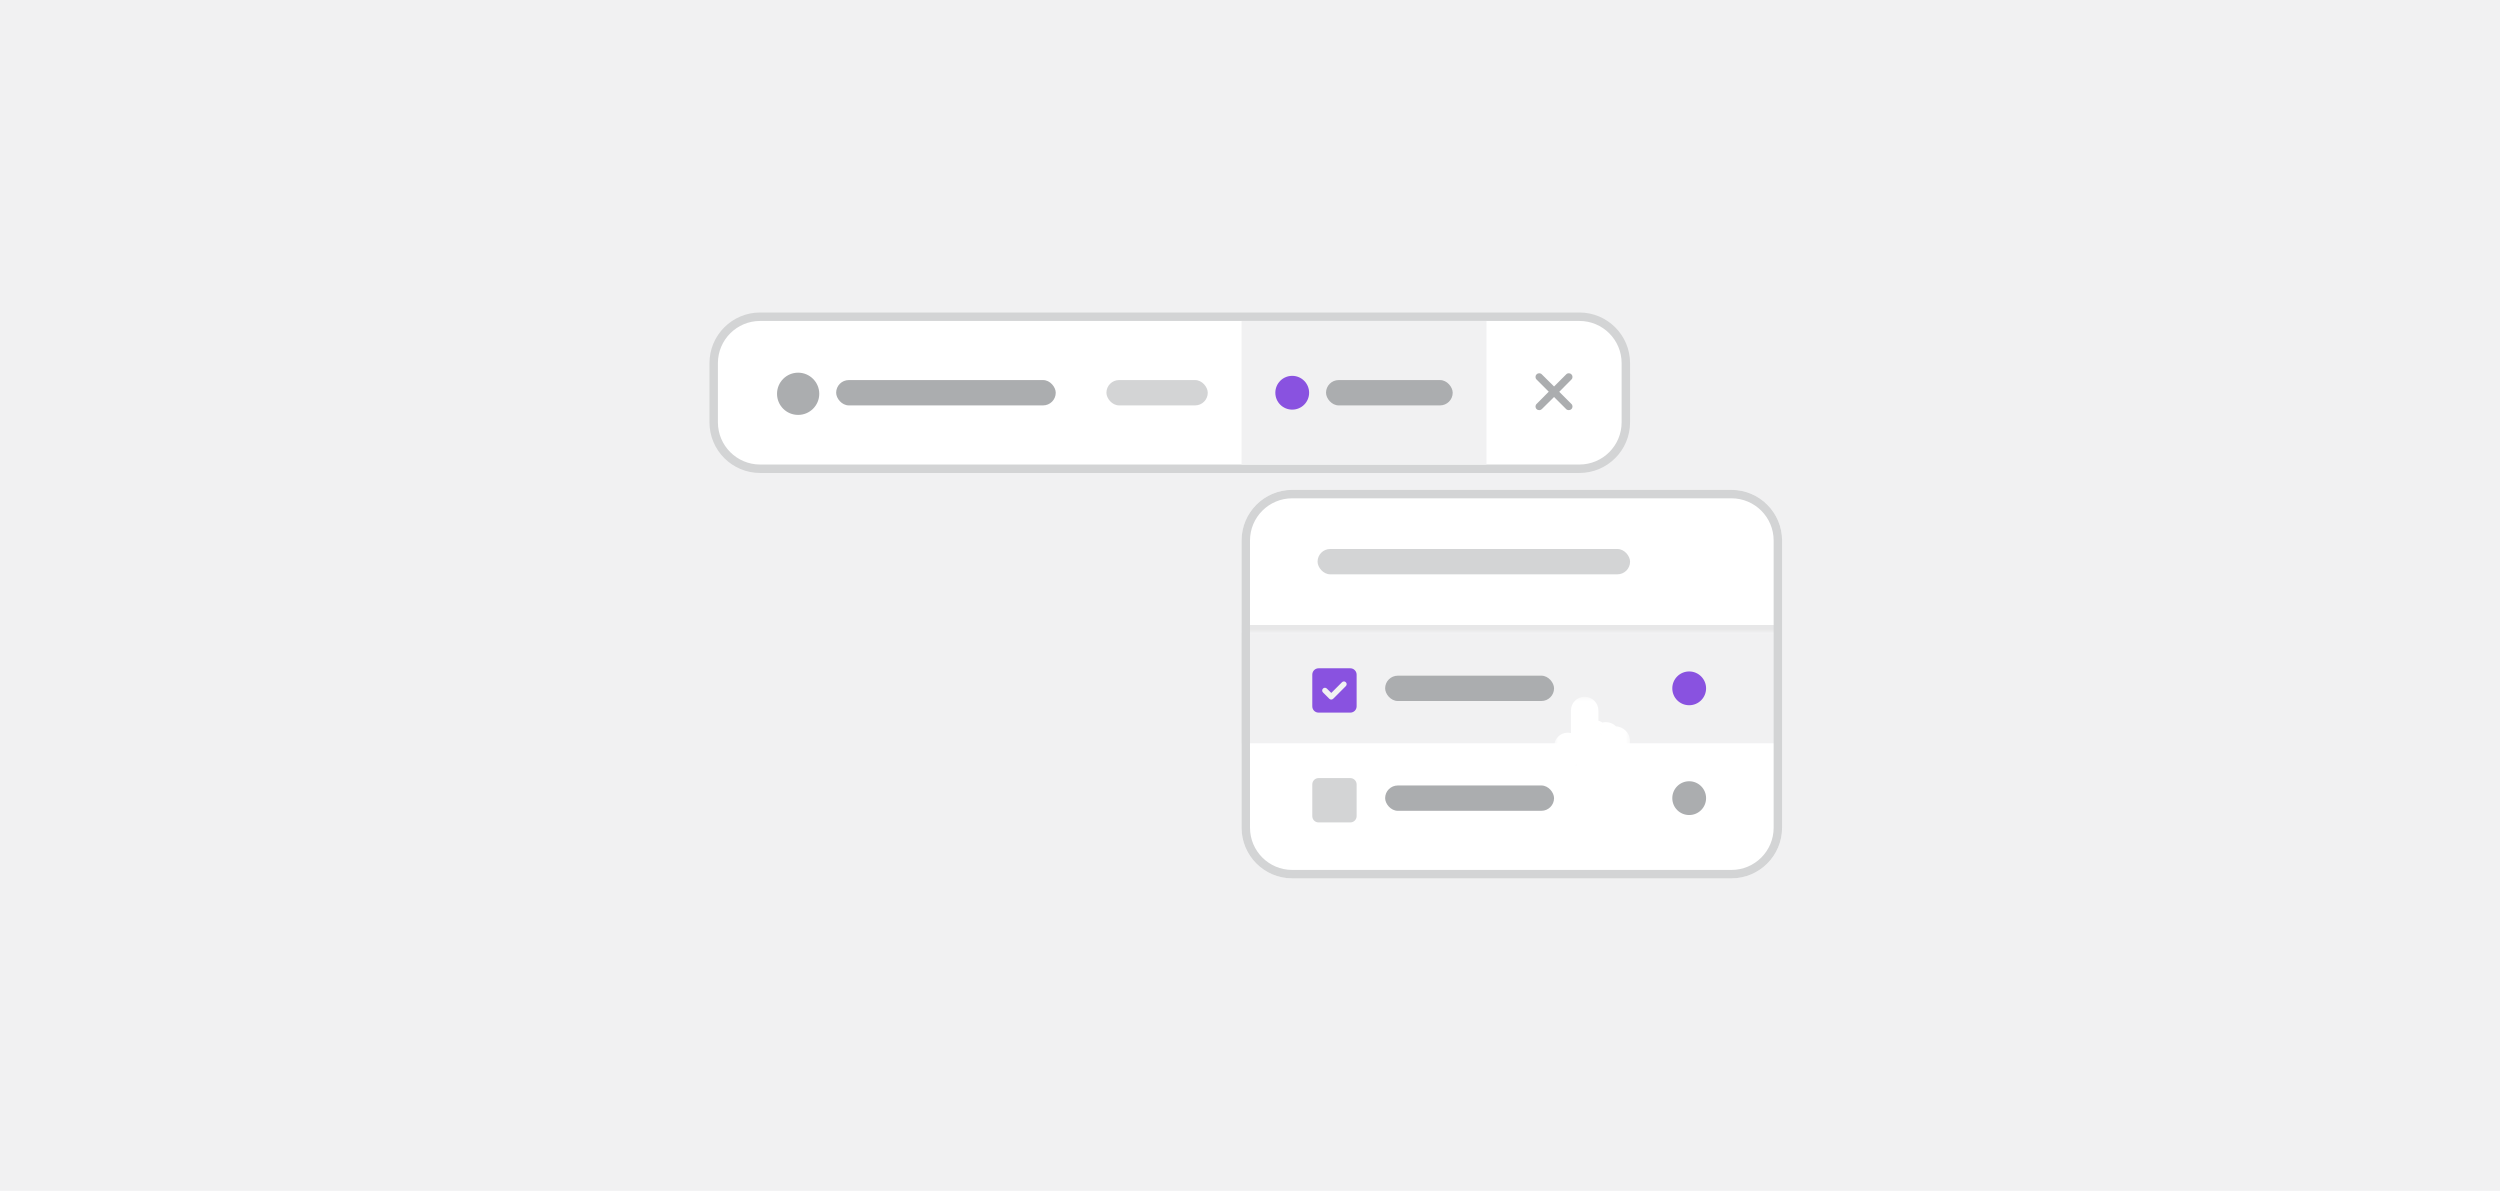 <svg width="296" height="141" viewBox="0 0 296 141" fill="none" xmlns="http://www.w3.org/2000/svg">
<rect width="296" height="141" fill="#F1F1F2"/>
<path d="M84.5 43C84.5 39.962 86.962 37.5 90 37.5H187C190.038 37.5 192.5 39.962 192.5 43V50C192.5 53.038 190.038 55.5 187 55.5H90C86.962 55.5 84.5 53.038 84.5 50V43Z" fill="white"/>
<path d="M84.5 43C84.5 39.962 86.962 37.5 90 37.5H187C190.038 37.5 192.5 39.962 192.5 43V50C192.5 53.038 190.038 55.5 187 55.5H90C86.962 55.5 84.5 53.038 84.5 50V43Z" stroke="#D3D4D5"/>
<path d="M97 46.625C97 48.012 95.877 49.125 94.5 49.125C93.113 49.125 92 48.012 92 46.625C92 45.248 93.113 44.125 94.5 44.125C95.877 44.125 97 45.248 97 46.625Z" fill="#ABADAF"/>
<rect x="99" y="45" width="26" height="3" rx="1.5" fill="#ABADAF"/>
<rect x="131" y="45" width="12" height="3" rx="1.5" fill="#D3D4D5"/>
<rect width="29" height="17" transform="translate(147 38)" fill="#F1F1F2"/>
<path d="M155 46.5C155 47.609 154.102 48.5 153 48.5C151.891 48.5 151 47.609 151 46.5C151 45.398 151.891 44.5 153 44.5C154.102 44.5 155 45.398 155 46.5Z" fill="#8952E0"/>
<rect x="157" y="45" width="15" height="3" rx="1.5" fill="#ABADAF"/>
<path d="M186.051 47.824C186.229 47.988 186.229 48.275 186.051 48.44C185.969 48.522 185.859 48.562 185.75 48.562C185.627 48.562 185.518 48.522 185.436 48.44L184 47.004L182.551 48.44C182.469 48.522 182.359 48.562 182.25 48.562C182.127 48.562 182.018 48.522 181.936 48.44C181.758 48.275 181.758 47.988 181.936 47.824L183.371 46.375L181.936 44.94C181.758 44.775 181.758 44.488 181.936 44.324C182.1 44.147 182.387 44.147 182.551 44.324L184 45.76L185.436 44.324C185.6 44.147 185.887 44.147 186.051 44.324C186.229 44.488 186.229 44.775 186.051 44.94L184.615 46.389L186.051 47.824Z" fill="#ABADAF"/>
<g clip-path="url(#clip0_99_7815)">
<path d="M147 64C147 60.686 149.686 58 153 58H205C208.314 58 211 60.686 211 64V98C211 101.314 208.314 104 205 104H153C149.686 104 147 101.314 147 98V64Z" fill="white"/>
<mask id="path-10-inside-1_99_7815" fill="white">
<path d="M147 58H211V75H147V58Z"/>
</mask>
<path d="M211 74H147V76H211V74Z" fill="#E7E7E8" mask="url(#path-10-inside-1_99_7815)"/>
<rect x="156" y="65" width="37" height="3" rx="1.5" fill="#D3D4D5"/>
<rect width="64" height="13" transform="translate(147 75)" fill="#F1F1F2"/>
<path d="M159.875 79.125C160.285 79.125 160.625 79.465 160.625 79.875V83.625C160.625 84.047 160.285 84.375 159.875 84.375H156.125C155.703 84.375 155.375 84.047 155.375 83.625V79.875C155.375 79.465 155.703 79.125 156.125 79.125H159.875ZM159.348 81.234C159.477 81.106 159.477 80.906 159.348 80.777C159.219 80.648 159.02 80.648 158.891 80.777L157.625 82.043L157.098 81.527C156.969 81.398 156.77 81.398 156.641 81.527C156.512 81.656 156.512 81.856 156.641 81.984L157.391 82.734C157.52 82.863 157.719 82.863 157.848 82.734L159.348 81.234Z" fill="#8952E0"/>
<rect x="164" y="80" width="20" height="3" rx="1.5" fill="#ABADAF"/>
<path d="M202 81.5C202 82.609 201.102 83.5 200 83.5C198.891 83.5 198 82.609 198 81.5C198 80.398 198.891 79.5 200 79.5C201.102 79.5 202 80.398 202 81.5Z" fill="#8952E0"/>
<path d="M155.375 92.875C155.375 92.465 155.703 92.125 156.125 92.125H159.875C160.285 92.125 160.625 92.465 160.625 92.875V96.625C160.625 97.047 160.285 97.375 159.875 97.375H156.125C155.703 97.375 155.375 97.047 155.375 96.625V92.875Z" fill="#D3D4D5"/>
<rect x="164" y="93" width="20" height="3" rx="1.5" fill="#ABADAF"/>
<path d="M202 94.5C202 95.609 201.102 96.5 200 96.5C198.891 96.5 198 95.609 198 94.5C198 93.398 198.891 92.5 200 92.5C201.102 92.5 202 93.398 202 94.5Z" fill="#ABADAF"/>
</g>
<path d="M147.5 64C147.5 60.962 149.962 58.5 153 58.5H205C208.038 58.5 210.5 60.962 210.5 64V98C210.5 101.038 208.038 103.5 205 103.5H153C149.962 103.5 147.5 101.038 147.5 98V64Z" stroke="#D3D4D5"/>
<mask id="path-19-outside-2_99_7815" maskUnits="userSpaceOnUse" x="184" y="82.5" width="9" height="10" fill="black">
<rect fill="white" x="184" y="82.5" width="9" height="10"/>
<path d="M191.25 87C191.656 87 192 87.344 192 87.75V89.25C192 90.5 190.984 91.5 189.75 91.5H188.25C187.578 91.5 186.938 91.188 186.547 90.656L185.125 88.75C185.031 88.641 185 88.516 185 88.391C185 88.031 185.281 87.75 185.609 87.75C185.812 87.75 186 87.844 186.125 88L187 89.172V84.125C187 83.781 187.266 83.5 187.625 83.5C187.969 83.5 188.25 83.781 188.25 84.125V86.453C188.375 86.328 188.547 86.25 188.75 86.25C189.109 86.25 189.406 86.516 189.484 86.875C189.609 86.656 189.844 86.5 190.125 86.5C190.484 86.5 190.781 86.766 190.859 87.125C190.969 87.047 191.094 87 191.25 87ZM188.75 89.75V88.25C188.75 88.125 188.625 88 188.5 88C188.359 88 188.25 88.125 188.25 88.25V89.75C188.25 89.891 188.359 90 188.5 90C188.625 90 188.75 89.891 188.75 89.75ZM189.75 89.75V88.25C189.75 88.125 189.625 88 189.5 88C189.359 88 189.25 88.125 189.25 88.25V89.75C189.25 89.891 189.359 90 189.5 90C189.625 90 189.75 89.891 189.75 89.75ZM190.75 89.75V88.25C190.75 88.125 190.625 88 190.5 88C190.359 88 190.25 88.125 190.25 88.25V89.75C190.25 89.891 190.359 90 190.5 90C190.625 90 190.75 89.891 190.75 89.75Z"/>
</mask>
<path d="M191.25 87C191.656 87 192 87.344 192 87.75V89.25C192 90.5 190.984 91.5 189.75 91.5H188.25C187.578 91.5 186.938 91.188 186.547 90.656L185.125 88.75C185.031 88.641 185 88.516 185 88.391C185 88.031 185.281 87.75 185.609 87.75C185.812 87.75 186 87.844 186.125 88L187 89.172V84.125C187 83.781 187.266 83.5 187.625 83.5C187.969 83.5 188.25 83.781 188.25 84.125V86.453C188.375 86.328 188.547 86.25 188.75 86.25C189.109 86.25 189.406 86.516 189.484 86.875C189.609 86.656 189.844 86.5 190.125 86.5C190.484 86.5 190.781 86.766 190.859 87.125C190.969 87.047 191.094 87 191.25 87ZM188.75 89.75V88.25C188.75 88.125 188.625 88 188.5 88C188.359 88 188.25 88.125 188.25 88.25V89.75C188.25 89.891 188.359 90 188.5 90C188.625 90 188.75 89.891 188.75 89.75ZM189.75 89.75V88.25C189.75 88.125 189.625 88 189.5 88C189.359 88 189.25 88.125 189.25 88.25V89.75C189.25 89.891 189.359 90 189.5 90C189.625 90 189.75 89.891 189.75 89.75ZM190.75 89.75V88.25C190.75 88.125 190.625 88 190.5 88C190.359 88 190.25 88.125 190.25 88.25V89.75C190.25 89.891 190.359 90 190.5 90C190.625 90 190.75 89.891 190.75 89.75Z" fill="#171A1D"/>
<path d="M186.547 90.656L187.353 90.064L187.348 90.058L186.547 90.656ZM185.125 88.75L185.927 88.152L185.906 88.125L185.884 88.099L185.125 88.75ZM186.125 88L186.926 87.402L186.916 87.388L186.906 87.375L186.125 88ZM187 89.172L186.199 89.77L188 92.183V89.172H187ZM188.25 86.453H187.25V88.867L188.957 87.16L188.25 86.453ZM189.484 86.875L188.507 87.087L189.06 89.632L190.353 87.371L189.484 86.875ZM190.859 87.125L189.882 87.337L190.205 88.821L191.441 87.939L190.859 87.125ZM191.25 88C191.167 88 191.106 87.965 191.07 87.93C191.035 87.894 191 87.833 191 87.75H193C193 86.791 192.209 86 191.25 86V88ZM191 87.75V89.25H193V87.75H191ZM191 89.25C191 89.943 190.437 90.5 189.75 90.5V92.5C191.532 92.5 193 91.057 193 89.25H191ZM189.75 90.5H188.25V92.5H189.75V90.5ZM188.25 90.5C187.881 90.5 187.546 90.327 187.353 90.064L185.741 91.249C186.329 92.048 187.275 92.5 188.25 92.5V90.5ZM187.348 90.058L185.927 88.152L184.323 89.348L185.745 91.254L187.348 90.058ZM185.884 88.099C185.927 88.149 185.96 88.209 185.979 88.269C185.998 88.326 186 88.37 186 88.391H184C184 88.691 184.08 89.067 184.366 89.401L185.884 88.099ZM186 88.391C186 88.551 185.866 88.75 185.609 88.75V86.75C184.697 86.75 184 87.512 184 88.391H186ZM185.609 88.75C185.499 88.75 185.403 88.698 185.344 88.625L186.906 87.375C186.597 86.99 186.126 86.75 185.609 86.75V88.75ZM185.324 88.598L186.199 89.77L187.801 88.574L186.926 87.402L185.324 88.598ZM188 89.172V84.125H186V89.172H188ZM188 84.125C188 84.215 187.964 84.31 187.891 84.385C187.815 84.461 187.715 84.5 187.625 84.5V82.5C186.697 82.5 186 83.245 186 84.125H188ZM187.625 84.5C187.416 84.5 187.25 84.334 187.25 84.125H189.25C189.25 83.229 188.521 82.5 187.625 82.5V84.5ZM187.25 84.125V86.453H189.25V84.125H187.25ZM188.957 87.16C188.931 87.187 188.897 87.21 188.857 87.227C188.816 87.244 188.779 87.25 188.75 87.25V85.25C188.276 85.25 187.852 85.437 187.543 85.746L188.957 87.16ZM188.75 87.25C188.676 87.25 188.611 87.221 188.569 87.185C188.53 87.151 188.513 87.114 188.507 87.087L190.462 86.663C190.296 85.902 189.637 85.25 188.75 85.25V87.25ZM190.353 87.371C190.315 87.437 190.233 87.5 190.125 87.5V85.5C189.455 85.5 188.904 85.876 188.616 86.379L190.353 87.371ZM190.125 87.5C190.051 87.5 189.986 87.471 189.944 87.435C189.905 87.401 189.888 87.364 189.882 87.337L191.837 86.913C191.671 86.152 191.012 85.5 190.125 85.5V87.5ZM191.441 87.939C191.424 87.95 191.395 87.968 191.353 87.982C191.311 87.996 191.274 88 191.25 88V86C190.869 86 190.544 86.122 190.278 86.311L191.441 87.939ZM189.75 89.75V88.25H187.75V89.75H189.75ZM189.75 88.25C189.75 87.862 189.566 87.558 189.379 87.371C189.192 87.184 188.888 87 188.5 87V89C188.237 89 188.058 88.879 187.965 88.785C187.871 88.692 187.75 88.513 187.75 88.25H189.75ZM188.5 87C187.767 87 187.25 87.613 187.25 88.25H189.25C189.25 88.473 189.158 88.652 189.044 88.77C188.925 88.894 188.736 89 188.5 89V87ZM187.25 88.25V89.75H189.25V88.25H187.25ZM187.25 89.75C187.25 90.443 187.807 91 188.5 91V89C188.912 89 189.25 89.338 189.25 89.75H187.25ZM188.5 91C189.137 91 189.75 90.483 189.75 89.75H187.75C187.75 89.514 187.856 89.325 187.98 89.206C188.098 89.092 188.277 89 188.5 89V91ZM190.75 89.75V88.25H188.75V89.75H190.75ZM190.75 88.25C190.75 87.862 190.566 87.558 190.379 87.371C190.192 87.184 189.888 87 189.5 87V89C189.237 89 189.058 88.879 188.965 88.785C188.871 88.692 188.75 88.513 188.75 88.25H190.75ZM189.5 87C188.767 87 188.25 87.613 188.25 88.25H190.25C190.25 88.473 190.158 88.652 190.044 88.77C189.925 88.894 189.736 89 189.5 89V87ZM188.25 88.25V89.75H190.25V88.25H188.25ZM188.25 89.75C188.25 90.443 188.807 91 189.5 91V89C189.912 89 190.25 89.338 190.25 89.75H188.25ZM189.5 91C190.137 91 190.75 90.483 190.75 89.75H188.75C188.75 89.514 188.856 89.325 188.98 89.206C189.098 89.092 189.277 89 189.5 89V91ZM191.75 89.75V88.25H189.75V89.75H191.75ZM191.75 88.25C191.75 87.862 191.566 87.558 191.379 87.371C191.192 87.184 190.888 87 190.5 87V89C190.237 89 190.058 88.879 189.965 88.785C189.871 88.692 189.75 88.513 189.75 88.25H191.75ZM190.5 87C189.767 87 189.25 87.613 189.25 88.25H191.25C191.25 88.473 191.158 88.652 191.044 88.77C190.925 88.894 190.736 89 190.5 89V87ZM189.25 88.25V89.75H191.25V88.25H189.25ZM189.25 89.75C189.25 90.443 189.807 91 190.5 91V89C190.912 89 191.25 89.338 191.25 89.75H189.25ZM190.5 91C191.137 91 191.75 90.483 191.75 89.75H189.75C189.75 89.514 189.856 89.325 189.98 89.206C190.098 89.092 190.277 89 190.5 89V91Z" fill="white" mask="url(#path-19-outside-2_99_7815)"/>
<defs>
<clipPath id="clip0_99_7815">
<path d="M147 64C147 60.686 149.686 58 153 58H205C208.314 58 211 60.686 211 64V98C211 101.314 208.314 104 205 104H153C149.686 104 147 101.314 147 98V64Z" fill="white"/>
</clipPath>
</defs>
</svg>
